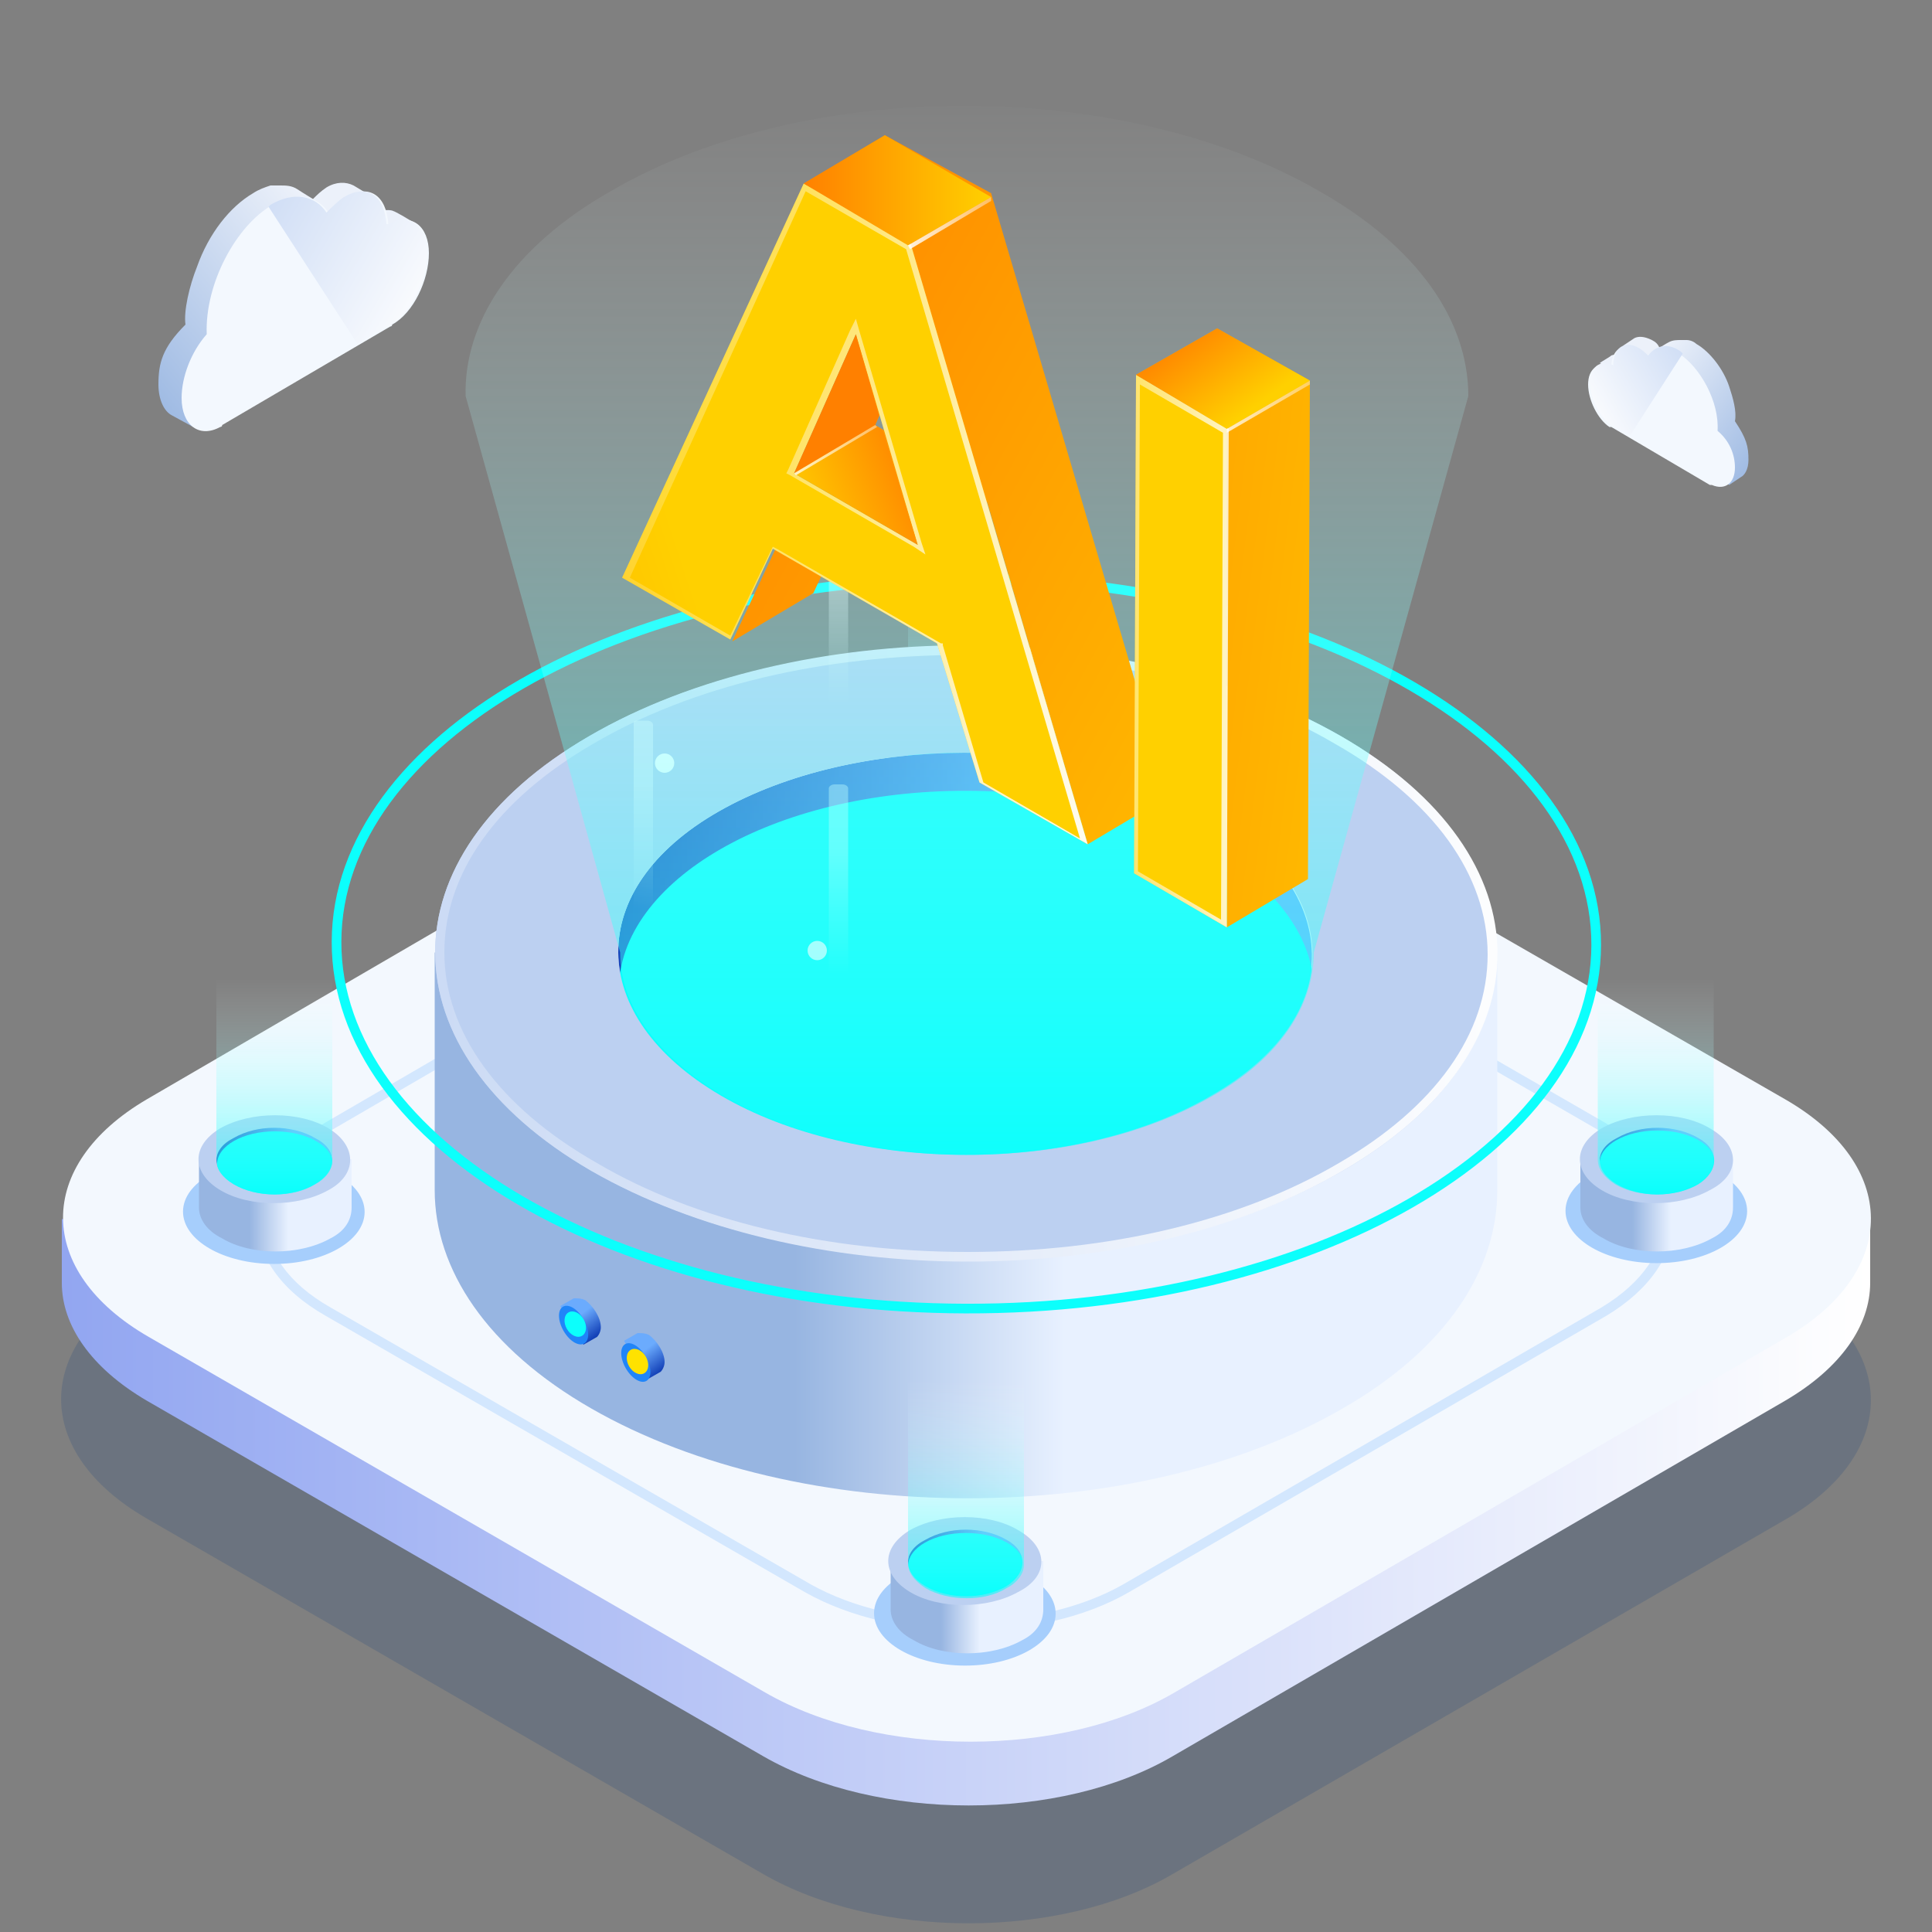 <?xml version="1.0" encoding="utf-8"?>
<svg width="100px" height="100px" viewBox="0 0 100 100" version="1.1" xmlns:xlink="http://www.w3.org/1999/xlink" xmlns="http://www.w3.org/2000/svg">
  <rect x="0" y="0" width="100" height="100" fill="#808080" stroke="none"/>
  <defs>
    <linearGradient gradientUnits="objectBoundingBox" x1="-0" y1="0.5" x2="1" y2="0.5" id="gradient_1">
      <stop offset="0%" stop-color="#92A6F1" />
      <stop offset="100%" stop-color="#FFFFFF" />
    </linearGradient>
    <linearGradient gradientUnits="objectBoundingBox" x1="-0.006" y1="0.495" x2="0.988" y2="0.495" id="gradient_2">
      <stop offset="33.75%" stop-color="#97B5E1" />
      <stop offset="59.32%" stop-color="#E8F1FF" />
    </linearGradient>
    <linearGradient gradientUnits="objectBoundingBox" x1="-3.5527137E-15" y1="0.513" x2="0.992" y2="0.513" id="gradient_3">
      <stop offset="0%" stop-color="#103DB5" />
      <stop offset="64.26%" stop-color="#6BABFD" />
    </linearGradient>
    <linearGradient gradientUnits="objectBoundingBox" x1="0.496" y1="0.971" x2="0.496" y2="0.009" id="gradient_4">
      <stop offset="0%" stop-color="#0CFFFC" stop-opacity="0.6" />
      <stop offset="100%" stop-color="#FFFFFF" stop-opacity="0" />
    </linearGradient>
    <linearGradient gradientUnits="objectBoundingBox" x1="0.004" y1="0.498" x2="0.998" y2="0.498" id="gradient_5">
      <stop offset="33.75%" stop-color="#97B5E1" />
      <stop offset="59.32%" stop-color="#E8F1FF" />
    </linearGradient>
    <linearGradient gradientUnits="objectBoundingBox" x1="-0.004" y1="0.51" x2="0.989" y2="0.51" id="gradient_6">
      <stop offset="0%" stop-color="#103DB5" />
      <stop offset="64.26%" stop-color="#6BABFD" />
    </linearGradient>
    <linearGradient gradientUnits="objectBoundingBox" x1="0.509" y1="0.971" x2="0.509" y2="0.01" id="gradient_7">
      <stop offset="0%" stop-color="#0CFFFC" stop-opacity="0.6" />
      <stop offset="100%" stop-color="#FFFFFF" stop-opacity="0" />
    </linearGradient>
    <linearGradient gradientUnits="objectBoundingBox" x1="-0.004" y1="0.498" x2="0.99" y2="0.498" id="gradient_8">
      <stop offset="33.75%" stop-color="#97B5E1" />
      <stop offset="59.32%" stop-color="#E8F1FF" />
    </linearGradient>
    <linearGradient gradientUnits="objectBoundingBox" x1="0.004" y1="0.51" x2="0.996" y2="0.51" id="gradient_9">
      <stop offset="0%" stop-color="#103DB5" />
      <stop offset="64.26%" stop-color="#6BABFD" />
    </linearGradient>
    <linearGradient gradientUnits="objectBoundingBox" x1="0.5" y1="0.971" x2="0.5" y2="0.01" id="gradient_10">
      <stop offset="0%" stop-color="#0CFFFC" stop-opacity="0.6" />
      <stop offset="100%" stop-color="#FFFFFF" stop-opacity="0" />
    </linearGradient>
    <linearGradient gradientUnits="objectBoundingBox" x1="-0" y1="0.499" x2="1" y2="0.499" id="gradient_11">
      <stop offset="33.75%" stop-color="#97B5E1" />
      <stop offset="59.32%" stop-color="#E8F1FF" />
    </linearGradient>
    <linearGradient gradientUnits="objectBoundingBox" x1="0" y1="0.5" x2="1.001" y2="0.5" id="gradient_12">
      <stop offset="0%" stop-color="#103DB5" />
      <stop offset="64.26%" stop-color="#6BABFD" />
    </linearGradient>
    <linearGradient gradientUnits="objectBoundingBox" x1="0.999" y1="0.5" x2="-0.001" y2="0.5" id="gradient_13">
      <stop offset="0%" stop-color="#FFFFFF" />
      <stop offset="100%" stop-color="#C9D9F4" />
    </linearGradient>
    <linearGradient gradientUnits="objectBoundingBox" x1="0.465" y1="0.103" x2="0.465" y2="0.91" id="gradient_14">
      <stop offset="25.78%" stop-color="#FFFFFF" />
      <stop offset="100%" stop-color="#FFFFFF" stop-opacity="0" />
    </linearGradient>
    <linearGradient gradientUnits="objectBoundingBox" x1="0.467" y1="0.106" x2="0.467" y2="0.913" id="gradient_15">
      <stop offset="25.78%" stop-color="#FFFFFF" />
      <stop offset="100%" stop-color="#FFFFFF" stop-opacity="0" />
    </linearGradient>
    <linearGradient gradientUnits="objectBoundingBox" x1="0.472" y1="0.108" x2="0.472" y2="0.916" id="gradient_16">
      <stop offset="25.78%" stop-color="#FFFFFF" />
      <stop offset="100%" stop-color="#FFFFFF" stop-opacity="0" />
    </linearGradient>
    <linearGradient gradientUnits="objectBoundingBox" x1="0.472" y1="0.108" x2="0.472" y2="0.916" id="gradient_17">
      <stop offset="25.78%" stop-color="#FFFFFF" />
      <stop offset="100%" stop-color="#FFFFFF" stop-opacity="0" />
    </linearGradient>
    <linearGradient gradientUnits="objectBoundingBox" x1="0.499" y1="1" x2="0.499" y2="0" id="gradient_18">
      <stop offset="0%" stop-color="#0CFFFC" stop-opacity="0.6" />
      <stop offset="100%" stop-color="#FFFFFF" stop-opacity="0" />
    </linearGradient>
    <linearGradient gradientUnits="objectBoundingBox" x1="0.887" y1="0.832" x2="0.358" y2="0.031" id="gradient_19">
      <stop offset="0%" stop-color="#103DB5" />
      <stop offset="64.26%" stop-color="#6BABFD" />
    </linearGradient>
    <linearGradient gradientUnits="objectBoundingBox" x1="0.877" y1="0.864" x2="0.349" y2="0.063" id="gradient_20">
      <stop offset="0%" stop-color="#103DB5" />
      <stop offset="64.26%" stop-color="#6BABFD" />
    </linearGradient>
    <linearGradient gradientUnits="objectBoundingBox" x1="-0.006" y1="0.5" x2="0.988" y2="0.5" id="gradient_21">
      <stop offset="33.75%" stop-color="#97B5E1" />
      <stop offset="59.32%" stop-color="#E8F1FF" />
    </linearGradient>
    <linearGradient gradientUnits="objectBoundingBox" x1="-3.5527137E-15" y1="0.508" x2="0.992" y2="0.508" id="gradient_22">
      <stop offset="0%" stop-color="#103DB5" />
      <stop offset="64.26%" stop-color="#6BABFD" />
    </linearGradient>
    <linearGradient gradientUnits="objectBoundingBox" x1="0.496" y1="0.964" x2="0.496" y2="0.002" id="gradient_23">
      <stop offset="0%" stop-color="#0CFFFC" stop-opacity="0.6" />
      <stop offset="100%" stop-color="#FFFFFF" stop-opacity="0" />
    </linearGradient>
    <linearGradient gradientUnits="objectBoundingBox" x1="-0.121" y1="0.03" x2="1.453" y2="1.438" id="gradient_24">
      <stop offset="0%" stop-color="#FF8000" />
      <stop offset="100%" stop-color="#FFD000" />
    </linearGradient>
    <linearGradient gradientUnits="objectBoundingBox" x1="-1.668" y1="-0.478" x2="2.285" y2="1.188" id="gradient_25">
      <stop offset="0%" stop-color="#FF8000" />
      <stop offset="100%" stop-color="#FFD000" />
    </linearGradient>
    <linearGradient gradientUnits="objectBoundingBox" x1="-0.989" y1="1.281" x2="0.206" y2="0.727" id="gradient_26">
      <stop offset="0%" stop-color="#FF8000" />
      <stop offset="100%" stop-color="#FFD000" />
    </linearGradient>
    <linearGradient gradientUnits="objectBoundingBox" x1="-9.047" y1="1.553" x2="-3.047" y2="0.892" id="gradient_27">
      <stop offset="0%" stop-color="#FF8000" />
      <stop offset="100%" stop-color="#FFD000" />
    </linearGradient>
    <linearGradient gradientUnits="objectBoundingBox" x1="0.08" y1="0.386" x2="1.156" y2="0.589" id="gradient_28">
      <stop offset="0%" stop-color="#FFFFFF" stop-opacity="0.2" />
      <stop offset="100%" stop-color="#FFFFFF" />
    </linearGradient>
    <linearGradient gradientUnits="objectBoundingBox" x1="-0.685" y1="0.446" x2="1.668" y2="0.554" id="gradient_29">
      <stop offset="0%" stop-color="#FFFFFF" stop-opacity="0.2" />
      <stop offset="100%" stop-color="#FFFFFF" />
    </linearGradient>
    <linearGradient gradientUnits="objectBoundingBox" x1="-0.005" y1="0.501" x2="0.997" y2="0.501" id="gradient_30">
      <stop offset="0%" stop-color="#FF8000" />
      <stop offset="100%" stop-color="#FFD000" />
    </linearGradient>
    <linearGradient gradientUnits="objectBoundingBox" x1="-0.162" y1="0.702" x2="-1.713" y2="1.277" id="gradient_31">
      <stop offset="0%" stop-color="#FF8000" />
      <stop offset="100%" stop-color="#FFD000" />
    </linearGradient>
    <linearGradient gradientUnits="objectBoundingBox" x1="1.07" y1="0.407" x2="-0.003" y2="0.824" id="gradient_32">
      <stop offset="0%" stop-color="#FF8000" />
      <stop offset="100%" stop-color="#FFD000" />
    </linearGradient>
    <linearGradient gradientUnits="objectBoundingBox" x1="0.104" y1="0.183" x2="0.747" y2="0.699" id="gradient_33">
      <stop offset="0%" stop-color="#FF8000" />
      <stop offset="100%" stop-color="#FFD000" />
    </linearGradient>
    <linearGradient gradientUnits="objectBoundingBox" x1="1.411" y1="0.497" x2="-0.286" y2="0.497" id="gradient_34">
      <stop offset="0%" stop-color="#FFFFFF" stop-opacity="0.2" />
      <stop offset="100%" stop-color="#FFFFFF" />
    </linearGradient>
    <linearGradient gradientUnits="objectBoundingBox" x1="1.573" y1="0.454" x2="-0.682" y2="0.546" id="gradient_35">
      <stop offset="0%" stop-color="#FFFFFF" stop-opacity="0.2" />
      <stop offset="100%" stop-color="#FFFFFF" />
    </linearGradient>
    <linearGradient gradientUnits="objectBoundingBox" x1="1.544" y1="0.459" x2="-0.651" y2="0.545" id="gradient_36">
      <stop offset="0%" stop-color="#FFFFFF" stop-opacity="0.2" />
      <stop offset="100%" stop-color="#FFFFFF" />
    </linearGradient>
    <linearGradient gradientUnits="objectBoundingBox" x1="-0.169" y1="0.859" x2="0.669" y2="0.189" id="gradient_37">
      <stop offset="0%" stop-color="#97B5E1" />
      <stop offset="100%" stop-color="#ECF1FA" />
    </linearGradient>
    <linearGradient gradientUnits="objectBoundingBox" x1="1.084" y1="0.788" x2="-0.186" y2="0.041" id="gradient_38">
      <stop offset="0%" stop-color="#FFFFFF" />
      <stop offset="100%" stop-color="#C9D9F4" />
    </linearGradient>
    <linearGradient gradientUnits="objectBoundingBox" x1="1.173" y1="0.863" x2="0.324" y2="0.209" id="gradient_39">
      <stop offset="0%" stop-color="#97B5E1" />
      <stop offset="100%" stop-color="#ECF1FA" />
    </linearGradient>
    <linearGradient gradientUnits="objectBoundingBox" x1="-0.085" y1="0.8" x2="1.197" y2="0.051" id="gradient_40">
      <stop offset="0%" stop-color="#FFFFFF" />
      <stop offset="100%" stop-color="#C9D9F4" />
    </linearGradient>
  </defs>
  <g id="iso_build_2x">
    <path d="M100 0L100 0L100 100L0 100L0 0L100 0Z" id="iso_build_2x" fill="none" stroke="none" />
    <g id="Group" transform="translate(3.162 5.475)">
      <g id="Group" transform="translate(0 30.475)">
        <g id="Group" transform="translate(0 9.4)" opacity="0.4">
          <path d="M89.238 20.95C95.138 24.35 95.138 29.85 89.338 33.25L57.538 51.65C51.738 55.05 42.238 55.05 36.338 51.65L4.438 33.25C-1.462 29.85 -1.462 24.35 4.338 20.95L36.038 2.55C41.838 -0.85 51.338 -0.85 57.238 2.55L89.238 20.95L89.238 20.95Z" id="Vector" fill="#00357C" fill-opacity="0.4" fill-rule="evenodd" stroke="none" />
        </g>
        <g id="Group" transform="translate(0.038 0)">
          <path d="M93.6 27.15L0 27.15L0 30.45C0 32.65 1.5 34.85 4.4 36.55L36.3 54.95C42.2 58.35 51.7 58.35 57.5 54.95L89.2 36.55C92.1 34.85 93.6 32.65 93.6 30.45L93.6 27.15L93.6 27.15Z" id="Vector" fill="url(#gradient_1)" fill-rule="evenodd" stroke="none" />
          <g id="Group" transform="translate(0.062 0)">
            <path d="M89.138 20.95C95.038 24.35 95.038 29.85 89.238 33.25L57.538 51.65C51.738 55.05 42.238 55.05 36.338 51.65L4.438 33.25C-1.462 29.85 -1.462 24.35 4.338 20.95L35.938 2.55C41.738 -0.85 51.238 -0.85 57.138 2.55L89.138 20.95L89.138 20.95Z" id="Vector" fill="#F3F8FE" fill-rule="evenodd" stroke="none" />
          </g>
        </g>
      </g>
      <g id="Group" transform="translate(10.138 36.325)">
        <path d="M44.923 1.982C42.577 0.656 39.532 0 36.513 0C33.493 0 30.472 0.656 28.175 1.984L28.174 1.984L3.574 16.284L3.573 16.284C1.229 17.66 0 19.48 0 21.337C0 23.196 1.23 24.991 3.575 26.317L3.575 26.317L28.375 40.617L28.377 40.618C30.723 41.944 33.768 42.6 36.788 42.6C39.807 42.6 42.828 41.944 45.125 40.617L45.125 40.616L69.825 26.316L69.829 26.314C72.124 24.937 73.326 23.117 73.312 21.261C73.299 19.404 72.071 17.61 69.725 16.283L69.723 16.282L44.925 1.983L44.923 1.982L44.923 1.982ZM28.425 2.416L28.426 2.416C30.628 1.144 33.557 0.5 36.513 0.5C39.467 0.5 42.422 1.143 44.675 2.417L44.677 2.418L69.475 16.717L69.477 16.718C71.73 17.991 72.801 19.647 72.812 21.264C72.824 22.882 71.777 24.561 69.575 25.884L69.571 25.886L44.875 40.184L44.875 40.184C42.672 41.456 39.743 42.1 36.788 42.1C33.833 42.1 30.878 41.457 28.625 40.184L28.625 40.183L3.825 25.883L3.823 25.882C1.569 24.609 0.5 22.953 0.5 21.337C0.5 19.721 1.571 18.04 3.826 16.716L3.827 16.716L28.425 2.416L28.425 2.416L28.425 2.416Z" id="Vector" fill="#D3E7FE" fill-rule="evenodd" stroke="none" />
      </g>
      <g id="Group" transform="translate(42.093 24.225)">
        <g id="Group" transform="translate(0 9.476)">
          <path d="M9.408 2.726C9.412 1.235 7.311 0.02 4.715 0.013C2.119 0.006 0.012 1.209 0.008 2.7C0.003 4.191 2.104 5.406 4.7 5.413C7.296 5.42 9.403 4.217 9.408 2.726L9.408 2.726Z" id="Vector" fill="#A6CEFC" fill-rule="evenodd" stroke="none" />
        </g>
        <g id="Group" transform="translate(0.719 7.225)">
          <path d="M0.125 2.275L0.125 4.775C0.125 5.375 0.525 5.975 1.325 6.375C2.825 7.275 5.325 7.275 6.925 6.375C7.725 5.975 8.025 5.375 8.025 4.775L8.025 2.275L0.125 2.275L0.125 2.275Z" id="Vector" fill="url(#gradient_2)" fill-rule="evenodd" stroke="none" />
          <g id="Group">
            <g id="Group" transform="translate(1.025 0.55)">
              <path d="M5.1 0.525C6.3 1.225 6.3 2.325 5.1 2.925C3.9 3.525 2.1 3.625 0.9 2.925C-0.3 2.225 -0.3 1.125 0.9 0.525C2 -0.175 3.9 -0.175 5.1 0.525L5.1 0.525Z" id="Vector" fill="url(#gradient_3)" fill-rule="evenodd" stroke="none" />
            </g>
            <g id="Group" transform="translate(0.947 0.792)">
              <path d="M6.005 1.717C6.007 0.778 4.666 0.013 3.009 0.008C1.353 0.004 0.007 0.761 0.005 1.7C0.002 2.639 1.343 3.404 3 3.408C4.657 3.413 6.002 2.656 6.005 1.717L6.005 1.717Z" id="Vector" fill="#0CFFFC" fill-rule="evenodd" stroke="none" />
            </g>
            <path d="M6.725 0.675C5.225 -0.225 2.725 -0.225 1.125 0.675C-0.375 1.575 -0.375 2.975 1.125 3.875C2.625 4.775 5.125 4.775 6.725 3.875C8.325 2.975 8.325 1.575 6.725 0.675L6.725 0.675ZM6.125 3.475C4.925 4.175 3.125 4.175 1.925 3.475C0.725 2.775 0.725 1.675 1.925 1.075C3.125 0.375 4.925 0.375 6.125 1.075C7.225 1.775 7.225 2.875 6.125 3.475L6.125 3.475Z" id="Vector" fill="#BCD0F1" fill-rule="evenodd" stroke="none" />
          </g>
        </g>
        <path d="M7.744 0L1.744 0L1.744 9.5C1.744 10 2.044 10.4 2.644 10.8C3.844 11.5 5.744 11.5 6.844 10.8C7.444 10.5 7.744 10 7.744 9.6L7.744 0L7.744 0Z" id="Vector" fill="url(#gradient_4)" fill-rule="evenodd" stroke="none" />
      </g>
      <g id="Group" transform="translate(77.861 45.025)">
        <g id="Group" transform="translate(0 9.466)">
          <path d="M9.408 2.726C9.412 1.235 7.311 0.02 4.715 0.013C2.119 0.006 0.012 1.209 0.008 2.7C0.003 4.191 2.104 5.406 4.7 5.413C7.296 5.42 9.403 4.217 9.408 2.726L9.408 2.726Z" id="Vector" fill="#A6CEFC" fill-rule="evenodd" stroke="none" />
        </g>
        <g id="Group" transform="translate(0.752 7.225)">
          <path d="M0.025 2.275L0.025 4.775C0.025 5.375 0.425 5.975 1.225 6.375C2.725 7.275 5.225 7.275 6.825 6.375C7.625 5.975 7.925 5.375 7.925 4.775L7.925 2.275L0.025 2.275L0.025 2.275Z" id="Vector" fill="url(#gradient_5)" fill-rule="evenodd" stroke="none" />
          <g id="Group">
            <g id="Group" transform="translate(1.025 0.55)">
              <path d="M5.1 0.525C6.3 1.225 6.3 2.325 5.1 2.925C3.9 3.625 2.1 3.625 0.9 2.925C-0.3 2.225 -0.3 1.125 0.9 0.525C2 -0.175 3.9 -0.175 5.1 0.525L5.1 0.525Z" id="Vector" fill="url(#gradient_6)" fill-rule="evenodd" stroke="none" />
            </g>
            <g id="Group" transform="translate(1.015 0.782)">
              <path d="M6.005 1.717C6.007 0.778 4.666 0.013 3.009 0.008C1.353 0.004 0.007 0.761 0.005 1.7C0.002 2.639 1.343 3.404 3 3.408C4.657 3.413 6.002 2.656 6.005 1.717L6.005 1.717Z" id="Vector" fill="#0CFFFC" fill-rule="evenodd" stroke="none" />
            </g>
            <path d="M6.725 0.675C5.225 -0.225 2.725 -0.225 1.125 0.675C-0.375 1.575 -0.375 2.975 1.125 3.875C2.625 4.775 5.125 4.775 6.725 3.875C8.325 3.075 8.325 1.575 6.725 0.675L6.725 0.675ZM6.125 3.575C4.925 4.275 3.125 4.275 1.925 3.575C0.725 2.875 0.725 1.775 1.925 1.175C3.125 0.475 4.925 0.475 6.125 1.175C7.225 1.775 7.225 2.875 6.125 3.575L6.125 3.575Z" id="Vector" fill="#BCD0F1" fill-rule="evenodd" stroke="none" />
          </g>
        </g>
        <path d="M7.677 0L1.677 0L1.677 9.5C1.677 10 1.977 10.4 2.577 10.8C3.777 11.5 5.677 11.5 6.777 10.8C7.377 10.5 7.677 10 7.677 9.6L7.677 0L7.677 0Z" id="Vector" fill="url(#gradient_7)" fill-rule="evenodd" stroke="none" />
      </g>
      <g id="Group" transform="translate(6.303 45.025)">
        <g id="Group" transform="translate(0 9.508)">
          <path d="M9.408 2.726C9.412 1.235 7.311 0.02 4.715 0.013C2.119 0.006 0.012 1.209 0.008 2.7C0.003 4.191 2.104 5.406 4.7 5.413C7.296 5.42 9.403 4.217 9.408 2.726L9.408 2.726Z" id="Vector" fill="#A6CEFC" fill-rule="evenodd" stroke="none" />
        </g>
        <g id="Group" transform="translate(0.809 7.225)">
          <path d="M0.025 2.275L0.025 4.775C0.025 5.375 0.425 5.975 1.225 6.375C2.725 7.275 5.225 7.275 6.825 6.375C7.625 5.975 7.925 5.375 7.925 4.775L7.925 2.275L0.025 2.275L0.025 2.275Z" id="Vector" fill="url(#gradient_8)" fill-rule="evenodd" stroke="none" />
          <g id="Group">
            <g id="Group" transform="translate(0.925 0.55)">
              <path d="M5.1 0.525C6.3 1.225 6.3 2.325 5.1 2.925C3.9 3.625 2.1 3.625 0.9 2.925C-0.3 2.225 -0.3 1.125 0.9 0.525C2 -0.175 3.9 -0.175 5.1 0.525L5.1 0.525Z" id="Vector" fill="url(#gradient_9)" fill-rule="evenodd" stroke="none" />
            </g>
            <g id="Group" transform="translate(0.957 0.825)">
              <path d="M6.005 1.717C6.007 0.778 4.666 0.013 3.009 0.008C1.353 0.004 0.007 0.761 0.005 1.7C0.002 2.639 1.343 3.404 3 3.408C4.657 3.413 6.002 2.656 6.005 1.717L6.005 1.717Z" id="Vector" fill="#0CFFFC" fill-rule="evenodd" stroke="none" />
            </g>
            <path d="M6.725 0.675C5.225 -0.225 2.725 -0.225 1.125 0.675C-0.375 1.575 -0.375 2.975 1.125 3.875C2.625 4.775 5.125 4.775 6.725 3.875C8.225 3.075 8.225 1.575 6.725 0.675L6.725 0.675ZM6.025 3.575C4.825 4.275 3.025 4.275 1.825 3.575C0.625 2.875 0.625 1.775 1.825 1.175C3.025 0.475 4.825 0.475 6.025 1.175C7.225 1.775 7.225 2.875 6.025 3.575L6.025 3.575Z" id="Vector" fill="#BCD0F1" fill-rule="evenodd" stroke="none" />
          </g>
        </g>
        <path d="M7.734 0L1.734 0L1.734 9.5C1.734 10 2.034 10.4 2.634 10.8C3.834 11.5 5.734 11.5 6.834 10.8C7.434 10.5 7.734 10 7.734 9.6L7.734 0L7.734 0Z" id="Vector" fill="url(#gradient_10)" fill-rule="evenodd" stroke="none" />
      </g>
      <g id="Group" transform="translate(13.954 0)">
        <path d="M5.384 43.825L5.384 56.125C5.384 60.225 8.084 64.325 13.484 67.425C24.284 73.625 41.684 73.625 52.384 67.425C57.784 64.325 60.384 60.225 60.384 56.125L60.384 43.825L5.384 43.825L5.384 43.825Z" id="Vector" fill="url(#gradient_11)" fill-rule="evenodd" stroke="none" />
        <path d="M45.484 36.525C52.484 40.625 52.584 47.225 45.584 51.225C38.584 55.225 27.184 55.325 20.184 51.225C13.184 47.125 13.084 40.525 20.084 36.525C27.084 32.525 38.484 32.425 45.484 36.525L45.484 36.525Z" id="Vector" fill="url(#gradient_12)" fill-rule="evenodd" stroke="none" />
        <path d="M0.053 43.265C0.039 48.61 3.761 53.413 9.688 56.872C15.623 60.335 23.812 62.481 32.85 62.506C41.888 62.532 50.089 60.431 56.042 57.002C61.989 53.576 65.738 48.794 65.753 43.448C65.768 38.102 62.046 33.299 56.118 29.84C50.184 26.378 41.995 24.232 32.957 24.206C23.919 24.181 15.718 26.282 9.764 29.711C3.817 33.137 0.068 37.919 0.053 43.265L0.053 43.265ZM32.851 62.006C23.885 61.981 15.786 59.851 9.94 56.44C4.089 53.026 0.539 48.358 0.553 43.266C0.568 38.173 4.143 33.526 10.014 30.144C15.878 26.766 23.989 24.681 32.955 24.706C41.922 24.731 50.021 26.862 55.866 30.272C61.718 33.687 65.267 38.354 65.253 43.447C65.239 48.539 61.664 53.187 55.793 56.568C49.928 59.946 41.817 62.031 32.851 62.006L32.851 62.006Z" id="Vector" fill="#0CFFFC" fill-rule="evenodd" stroke="none" />
        <path d="M50.903 45.907C50.919 40.163 42.873 35.485 32.932 35.457C22.991 35.429 14.919 40.063 14.903 45.807C14.887 51.55 22.933 56.229 32.874 56.257C42.815 56.285 50.887 51.651 50.903 45.907L50.903 45.907Z" id="Vector" fill="#0CFFFC" fill-rule="evenodd" stroke="none" />
        <path d="M52.284 32.625C41.484 26.425 24.084 26.425 13.384 32.625C2.684 38.825 2.784 48.925 13.484 55.125C24.284 61.325 41.684 61.325 52.384 55.125C63.084 48.925 62.984 38.825 52.284 32.625L52.284 32.625ZM45.584 51.225C38.584 55.325 27.184 55.325 20.184 51.225C13.184 47.125 13.084 40.525 20.084 36.525C27.084 32.525 38.484 32.425 45.484 36.525C52.584 40.625 52.584 47.225 45.584 51.225L45.584 51.225Z" id="Vector" fill="#BCD0F1" fill-rule="evenodd" stroke="none" />
        <g id="Group" transform="translate(5.409 27.925)">
          <path d="M27.375 0C20.375 0 13.275 1.6 7.975 4.7C-2.725 10.9 -2.625 21 8.075 27.2C13.475 30.3 20.475 31.9 27.575 31.9C34.675 31.9 41.675 30.3 46.975 27.2C57.675 21 57.675 10.9 46.875 4.7C41.475 1.6 34.375 0 27.375 0L27.375 0ZM27.375 0.5C34.675 0.5 41.475 2.1 46.575 5.1C51.675 8 54.475 11.9 54.475 16C54.475 20.1 51.775 23.9 46.775 26.8C41.675 29.8 34.875 31.4 27.575 31.4C20.275 31.4 13.475 29.8 8.375 26.8C3.275 23.9 0.475 20 0.475 15.9C0.475 11.8 3.175 8 8.175 5.1C13.275 2.1 20.075 0.5 27.375 0.5L27.375 0.5Z" id="Vector" fill="url(#gradient_13)" fill-rule="evenodd" stroke="none" />
        </g>
        <g id="Group" transform="translate(15.684 18.225)">
          <g id="Group" transform="translate(1.1 0)">
            <path d="M0.5 16.3C0.776 16.3 1 16.076 1 15.8C1 15.524 0.776 15.3 0.5 15.3C0.224 15.3 0 15.524 0 15.8C0 16.076 0.224 16.3 0.5 16.3L0.5 16.3Z" id="Vector" fill="#FFFFFF" fill-rule="evenodd" stroke="none" />
            <path d="M24.9 18.1C25.176 18.1 25.4 17.876 25.4 17.6C25.4 17.324 25.176 17.1 24.9 17.1C24.624 17.1 24.4 17.324 24.4 17.6C24.4 17.876 24.624 18.1 24.9 18.1L24.9 18.1Z" id="Vector" fill="#FFFFFF" fill-rule="evenodd" stroke="none" />
            <path d="M30.3 15.2C30.576 15.2 30.8 14.976 30.8 14.7C30.8 14.424 30.576 14.2 30.3 14.2C30.024 14.2 29.8 14.424 29.8 14.7C29.8 14.976 30.024 15.2 30.3 15.2L30.3 15.2Z" id="Vector" fill="#FFFFFF" fill-rule="evenodd" stroke="none" />
            <path d="M8.4 26C8.676 26 8.9 25.776 8.9 25.5C8.9 25.224 8.676 25 8.4 25C8.124 25 7.9 25.224 7.9 25.5C7.9 25.776 8.124 26 8.4 26L8.4 26Z" id="Vector" fill="#FFFFFF" fill-rule="evenodd" stroke="none" />
            <path d="M25.7 6.5C25.976 6.5 26.2 6.276 26.2 6C26.2 5.724 25.976 5.5 25.7 5.5C25.424 5.5 25.2 5.724 25.2 6C25.2 6.276 25.424 6.5 25.7 6.5L25.7 6.5Z" id="Vector" fill="#FFFFFF" fill-rule="evenodd" stroke="none" />
            <path d="M3.3 6.8C3.576 6.8 3.8 6.576 3.8 6.3C3.8 6.024 3.576 5.8 3.3 5.8C3.024 5.8 2.8 6.024 2.8 6.3C2.8 6.576 3.024 6.8 3.3 6.8L3.3 6.8Z" id="Vector" fill="#FFFFFF" fill-rule="evenodd" stroke="none" />
            <path d="M11.5 1C11.776 1 12 0.776 12 0.5C12 0.224 11.776 0 11.5 0C11.224 0 11 0.224 11 0.5C11 0.776 11.224 1 11.5 1L11.5 1Z" id="Vector" fill="#FFFFFF" fill-rule="evenodd" stroke="none" />
          </g>
          <g id="Group" transform="translate(0 2.9)">
            <path d="M0.714 10.7L0.286 10.7C0.143 10.7 0 10.7 0 10.8L0 21.2C0 21.3 0.143 21.4 0.286 21.4L0.714 21.4C0.857 21.4 1 21.3 1 21.2L1 10.9C1 10.8 0.857 10.7 0.714 10.7L0.714 10.7Z" id="矩形_32_12_" fill="url(#gradient_14)" fill-opacity="0.4" fill-rule="evenodd" stroke="none" />
            <path d="M33.986 7.1L34.414 7.1C34.557 7.1 34.7 7.2 34.7 7.3L34.7 17.6C34.7 17.7 34.557 17.8 34.414 17.8L33.986 17.8C33.843 17.8 33.7 17.7 33.7 17.6L33.7 7.3C33.7 7.2 33.843 7.1 33.986 7.1L33.986 7.1Z" id="矩形_32_11_" fill="url(#gradient_15)" fill-opacity="0.4" fill-rule="evenodd" stroke="none" />
            <path d="M10.814 14L10.386 14C10.243 14 10.1 14.1 10.1 14.2L10.1 24.5C10.1 24.6 10.243 24.7 10.386 24.7L10.814 24.7C10.957 24.7 11.1 24.6 11.1 24.5L11.1 14.2C11.1 14.1 10.957 14 10.814 14L10.814 14Z" id="矩形_32_10_" fill="url(#gradient_16)" fill-opacity="0.4" fill-rule="evenodd" stroke="none" />
            <path d="M10.814 0L10.386 0C10.243 0 10.1 0.1 10.1 0.2L10.1 10.5C10.1 10.6 10.243 10.7 10.386 10.7L10.814 10.7C10.957 10.7 11.1 10.6 11.1 10.5L11.1 0.2C11.1 0.1 10.957 0 10.814 0L10.814 0Z" id="矩形_32_9_" fill="url(#gradient_17)" fill-opacity="0.4" fill-rule="evenodd" stroke="none" />
          </g>
        </g>
        <path d="M58.884 15.025C58.884 11.125 56.284 7.325 51.184 4.425C40.984 -1.475 24.584 -1.475 14.484 4.425C9.384 7.325 6.884 11.225 6.984 15.025L14.984 43.825C14.984 46.525 16.784 49.125 20.284 51.225C27.284 55.325 38.684 55.325 45.684 51.225C49.184 49.225 50.884 46.525 50.884 43.825L58.884 15.025L58.884 15.025Z" id="Vector" fill="url(#gradient_18)" fill-rule="evenodd" stroke="none" />
        <g id="Group" transform="translate(11.505 61.725)">
          <g id="Group">
            <path d="M1.579 2.4L2.279 2C2.379 1.9 2.479 1.7 2.479 1.5C2.479 1 2.079 0.4 1.679 0.1C1.479 6.10203e-06 1.279 0 1.079 0L0.379 0.4L1.579 2.4L1.579 2.4Z" id="Vector" fill="url(#gradient_19)" fill-rule="evenodd" stroke="none" />
            <g id="Group" transform="translate(0 0.133)">
              <path d="M1.615 2.207C1.903 2.042 1.891 1.481 1.588 0.954C1.286 0.427 0.808 0.134 0.52 0.299C0.233 0.463 0.245 1.024 0.547 1.551C0.85 2.078 1.328 2.372 1.615 2.207L1.615 2.207Z" id="Vector" fill="#2185F8" fill-rule="evenodd" stroke="none" />
            </g>
            <g id="Group" transform="translate(0.373 0.48)">
              <path d="M1.13 1.463C1.37 1.326 1.408 0.943 1.216 0.607C1.023 0.272 0.673 0.111 0.434 0.249C0.194 0.386 0.156 0.769 0.348 1.105C0.541 1.44 0.891 1.601 1.13 1.463L1.13 1.463Z" id="Vector" fill="#0CFFFC" fill-rule="evenodd" stroke="none" />
            </g>
          </g>
          <g id="Group" transform="translate(3.221 1.8)">
            <path d="M1.657 2.4L2.357 2C2.457 1.9 2.557 1.7 2.557 1.5C2.557 1 2.157 0.4 1.757 0.1C1.557 -1.52737e-06 1.357 0 1.157 0L0.457 0.4L1.657 2.4L1.657 2.4Z" id="Vector" fill="url(#gradient_20)" fill-rule="evenodd" stroke="none" />
            <g id="Group" transform="translate(0 0.27)">
              <path d="M1.615 2.207C1.903 2.042 1.891 1.481 1.588 0.954C1.286 0.427 0.808 0.134 0.52 0.299C0.233 0.463 0.245 1.024 0.547 1.551C0.85 2.078 1.328 2.372 1.615 2.207L1.615 2.207Z" id="Vector" fill="#2185F8" fill-rule="evenodd" stroke="none" />
            </g>
            <g id="Group" transform="translate(0.373 0.617)">
              <path d="M1.13 1.463C1.37 1.326 1.408 0.943 1.216 0.607C1.023 0.272 0.673 0.111 0.434 0.249C0.194 0.386 0.156 0.769 0.348 1.105C0.541 1.44 0.891 1.601 1.13 1.463L1.13 1.463Z" id="Vector" fill="#FFE200" fill-rule="evenodd" stroke="none" />
            </g>
          </g>
        </g>
      </g>
      <g id="Group" transform="translate(42.071 65.925)">
        <g id="Group" transform="translate(0 9.398)">
          <path d="M9.407 2.726C9.412 1.235 7.311 0.02 4.715 0.013C2.119 0.006 0.012 1.209 0.008 2.7C0.003 4.191 2.104 5.406 4.7 5.413C7.296 5.42 9.403 4.217 9.407 2.726L9.407 2.726Z" id="Vector" fill="#A6CEFC" fill-rule="evenodd" stroke="none" />
        </g>
        <g id="Group" transform="translate(0.742 7.125)">
          <path d="M0.125 2.275L0.125 4.775C0.125 5.375 0.525 5.975 1.325 6.375C2.825 7.275 5.325 7.275 6.925 6.375C7.725 5.975 8.025 5.375 8.025 4.775L8.025 2.275L0.125 2.275L0.125 2.275Z" id="Vector" fill="url(#gradient_21)" fill-rule="evenodd" stroke="none" />
          <g id="Group">
            <g id="Group" transform="translate(1.025 0.625)">
              <path d="M5.1 0.45C6.3 1.15 6.3 2.25 5.1 2.85C3.9 3.45 2.1 3.55 0.9 2.85C-0.3 2.15 -0.3 1.05 0.9 0.45C2 -0.15 3.9 -0.15 5.1 0.45L5.1 0.45Z" id="Vector" fill="url(#gradient_22)" fill-rule="evenodd" stroke="none" />
            </g>
            <g id="Group" transform="translate(1.025 0.814)">
              <path d="M6.005 1.717C6.007 0.778 4.666 0.013 3.009 0.008C1.353 0.004 0.007 0.761 0.005 1.7C0.002 2.639 1.343 3.404 3 3.408C4.657 3.413 6.002 2.656 6.005 1.717L6.005 1.717Z" id="Vector" fill="#0CFFFC" fill-rule="evenodd" stroke="none" />
            </g>
            <path d="M6.725 0.675C5.225 -0.225 2.725 -0.225 1.125 0.675C-0.375 1.575 -0.375 2.975 1.125 3.875C2.625 4.775 5.125 4.775 6.725 3.875C8.325 3.075 8.325 1.575 6.725 0.675L6.725 0.675ZM6.125 3.575C4.925 4.275 3.125 4.275 1.925 3.575C0.725 2.875 0.725 1.775 1.925 1.175C3.125 0.475 4.925 0.475 6.125 1.175C7.225 1.775 7.225 2.875 6.125 3.575L6.125 3.575Z" id="Vector" fill="#BCD0F1" fill-rule="evenodd" stroke="none" />
          </g>
        </g>
        <path d="M7.767 0L1.767 0L1.767 9.5C1.767 10 2.067 10.4 2.667 10.8C3.867 11.5 5.767 11.5 6.867 10.8C7.467 10.5 7.767 10 7.767 9.6L7.767 0L7.767 0Z" id="Vector" fill="url(#gradient_23)" fill-rule="evenodd" stroke="none" />
      </g>
      <g id="Group" transform="translate(29.038 1.525)">
        <path d="M13.6 0L9.4 2.5L14.9 5.7L15.7 8.3L12.2 10.3L9 17.5L11.9 19.2L7.9 21.5L5.7 26.2L9.9 23.7L12 19.2L15.4 21.1L18.9 19L24.1 36.7L28.3 34.2L19.1 3L13.6 0L13.6 0ZM13.1 15L15.8 9L18.5 18.2L13.1 15L13.1 15Z" id="Vector" fill="url(#gradient_24)" fill-rule="evenodd" stroke="none" />
        <path d="M30.8 10L26.6 12.4L31.3 15.2L31.3 41L35.5 38.5L35.6 12.7L30.8 10L30.8 10Z" id="Vector" fill="url(#gradient_25)" fill-rule="evenodd" stroke="none" />
        <g id="Group" transform="translate(0 2.5)">
          <path d="M9.4 0L0 20.4L5.6 23.6L7.8 18.9L16.3 23.8L18.5 31L24.1 34.2L14.9 3L9.4 0L9.4 0ZM8.9 15L12.1 7.8L15.3 18.7L8.9 15L8.9 15Z" id="Vector" fill="url(#gradient_26)" fill-rule="evenodd" stroke="none" />
          <path d="M26.6 9.9L26.5 35.7L31.3 38.5L31.3 12.7L26.6 9.9L26.6 9.9Z" id="Vector" fill="url(#gradient_27)" fill-rule="evenodd" stroke="none" />
        </g>
        <g id="Group" transform="translate(0 2.5)">
          <g id="Group">
            <path d="M9.4 0L0 20.4L5.6 23.6L7.8 18.9L16.3 23.8L18.5 31L24.1 34.2L14.9 3L9.4 0L9.4 0ZM9.5 0.4L14.7 3.4L23.7 33.9L18.7 31L16.6 23.9L16.6 23.8L16.5 23.8L8 18.9L7.8 18.8L7.7 19L5.6 23.4L0.4 20.4L9.5 0.4L9.5 0.4ZM15.5 18.6L12.3 7.7L12.1 7L11.8 7.6L8.6 14.8L8.5 15L8.7 15.1L15.1 18.8L15.7 19.2L15.5 18.6L15.5 18.6ZM15.3 18.7L8.9 15L12.1 7.8L15.3 18.7L15.3 18.7Z" id="Vector" fill="url(#gradient_28)" fill-rule="evenodd" stroke="none" />
          </g>
          <g id="Group" transform="translate(26.5 9.9)">
            <path d="M0.1 0L0 25.8L4.8 28.6L4.9 2.8L0.1 0L0.1 0ZM0.3 0.5L4.6 3L4.5 28.2L0.2 25.7L0.3 0.5L0.3 0.5Z" id="Vector" fill="url(#gradient_29)" fill-rule="evenodd" stroke="none" />
          </g>
        </g>
        <path d="M9.4 2.5L14.8 5.7L19.1 3.2L13.6 0L9.4 2.5L9.4 2.5Z" id="Vector" fill="url(#gradient_30)" fill-rule="evenodd" stroke="none" />
        <path d="M8.9 17.5L12.1 10.3L13.3 14.5L13.1 15L8.9 17.5L8.9 17.5Z" id="Vector" fill="url(#gradient_31)" fill-rule="evenodd" stroke="none" />
        <path d="M8.9 17.5L13.1 15L13.5 15.3L15.3 21.2L8.9 17.5L8.9 17.5Z" id="Vector" fill="url(#gradient_32)" fill-rule="evenodd" stroke="none" />
        <path d="M26.6 12.4L31.3 15.2L35.6 12.7L30.8 10L26.6 12.4L26.6 12.4Z" id="Vector" fill="url(#gradient_33)" fill-rule="evenodd" stroke="none" />
        <path d="M14.8 5.7L19.1 3.2L19.1 3.4L14.9 5.9L14.8 5.7L14.8 5.7Z" id="Vector" fill="url(#gradient_34)" fill-rule="evenodd" stroke="none" />
        <path d="M8.9 17.5L13.1 15L13.2 15.1L9 17.6L8.9 17.5L8.9 17.5Z" id="Vector" fill="url(#gradient_35)" fill-rule="evenodd" stroke="none" />
        <path d="M31.3 15.2L31.3 15.4L35.6 12.9L35.6 12.7L31.3 15.2L31.3 15.2Z" id="Vector" fill="url(#gradient_36)" fill-rule="evenodd" stroke="none" />
      </g>
      <g id="Group" transform="translate(5.038 3.986)">
        <path d="M4.76837e-07 10.439C4.76837e-07 11.239 0.3 11.839 0.7 12.039L1.8 12.639C1.8 12.639 12.8 4.439 12.8 3.039C12.8 3.039 12.8 2.539 12.7 2.239C12.9 2.139 13.2 2.039 13.2 2.039C13 1.939 12.4 1.539 12.1 1.439C11.7 1.339 11 1.539 10.8 1.639C10.8 1.339 10.7 1.039 10.6 0.839L11.1 0.739L10.1 0.139C9.7 -0.061 9.2 -0.061 8.7 0.239C8.4 0.439 8.2 0.639 8 0.839C8 0.839 7.5 0.539 7.2 0.339C6.9 0.139 6.6 0.139 6.3 0.139L5.8 0.139C5.5 0.239 5.2 0.339 4.9 0.539C3.7 1.239 2.6 2.639 2 4.339C1.6 5.339 1.3 6.639 1.4 7.339C0.2 8.539 4.76837e-07 9.339 4.76837e-07 10.439L4.76837e-07 10.439Z" id="路径_1684_30_" fill="url(#gradient_37)" fill-rule="evenodd" stroke="none" />
        <path d="M1.2 11.139C1.2 12.539 2.1 13.239 3.2 12.639C3.2 12.639 3.3 12.639 3.3 12.539L12 7.439C12 7.439 12.1 7.439 12.1 7.339C13.2 6.739 14 5.039 14 3.639C14 2.239 13.1 1.539 12 2.139L11.9 2.139C11.8 0.639 10.9 0.039 9.7 0.739C9.4 0.939 9.1 1.239 8.8 1.539C8.2 0.639 7.1 0.439 5.9 1.139C4 2.239 2.4 5.239 2.5 7.839C1.7 8.739 1.2 10.039 1.2 11.139L1.2 11.139Z" id="路径_1685_30_" fill="#F3F8FE" fill-rule="evenodd" stroke="none" />
        <path d="M12 7.339C13.1 6.739 13.9 5.039 13.9 3.639C13.9 2.239 13 1.539 11.9 2.139L11.8 2.139C11.7 0.639 10.8 0.039 9.6 0.739C9.3 0.939 9 1.239 8.7 1.539C8.1 0.639 7 0.439 5.8 1.139L5.7 1.239L10.3 8.339L11.8 7.439C11.923 7.439 11.97 7.439 11.989 7.416C12 7.402 12 7.378 12 7.339L12 7.339L12 7.339Z" id="Vector" fill="url(#gradient_38)" fill-rule="evenodd" stroke="none" />
      </g>
      <g id="Group" transform="translate(79.038 11.959)">
        <path d="M8.3 6.366C8.3 6.866 8.1 7.166 7.9 7.266L7.3 7.666C7.3 7.666 0.8 2.866 0.8 1.966C0.8 1.966 0.8 1.666 0.9 1.466C0.8 1.466 0.6 1.366 0.6 1.366C0.7 1.266 1.1 1.066 1.2 0.966C1.4 0.866 1.9 0.966 2 1.066C2 0.866 2 0.766 2.1 0.566L1.8 0.466L2.4 0.066C2.6 -0.034 2.9 -0.034 3.3 0.166C3.5 0.266 3.6 0.366 3.7 0.566C3.7 0.566 4 0.366 4.2 0.266C4.4 0.166 4.6 0.166 4.8 0.166L5.1 0.166C5.3 0.166 5.5 0.266 5.6 0.366C6.3 0.766 7 1.666 7.3 2.566C7.5 3.166 7.7 3.866 7.6 4.366C8.2 5.266 8.3 5.666 8.3 6.366L8.3 6.366Z" id="路径_1684_29_" fill="url(#gradient_39)" fill-rule="evenodd" stroke="none" />
        <path d="M7.6 6.766C7.6 7.566 7.1 7.966 6.4 7.666L6.3 7.666L1.2 4.666L1.1 4.666C0.5 4.266 0 3.266 0 2.466C0 1.666 0.5 1.266 1.2 1.566C1.2 0.666 1.8 0.266 2.5 0.666C2.7 0.766 2.9 0.966 3 1.066C3.4 0.566 4 0.366 4.7 0.866C5.8 1.566 6.8 3.366 6.7 4.866C7.3 5.366 7.6 6.066 7.6 6.766L7.6 6.766Z" id="路径_1685_29_" fill="#F3F8FE" fill-rule="evenodd" stroke="none" />
        <path d="M1.2 4.566C0.6 4.166 0.1 3.166 0.1 2.366C0.1 1.566 0.6 1.166 1.3 1.466C1.3 0.566 1.9 0.166 2.6 0.566C2.8 0.666 3 0.866 3.1 0.966C3.5 0.466 4.1 0.266 4.8 0.766L4.9 0.866L2.2 5.066L1.2 4.566L1.2 4.566Z" id="Vector" fill="url(#gradient_40)" fill-rule="evenodd" stroke="none" />
      </g>
    </g>
  </g>
</svg>